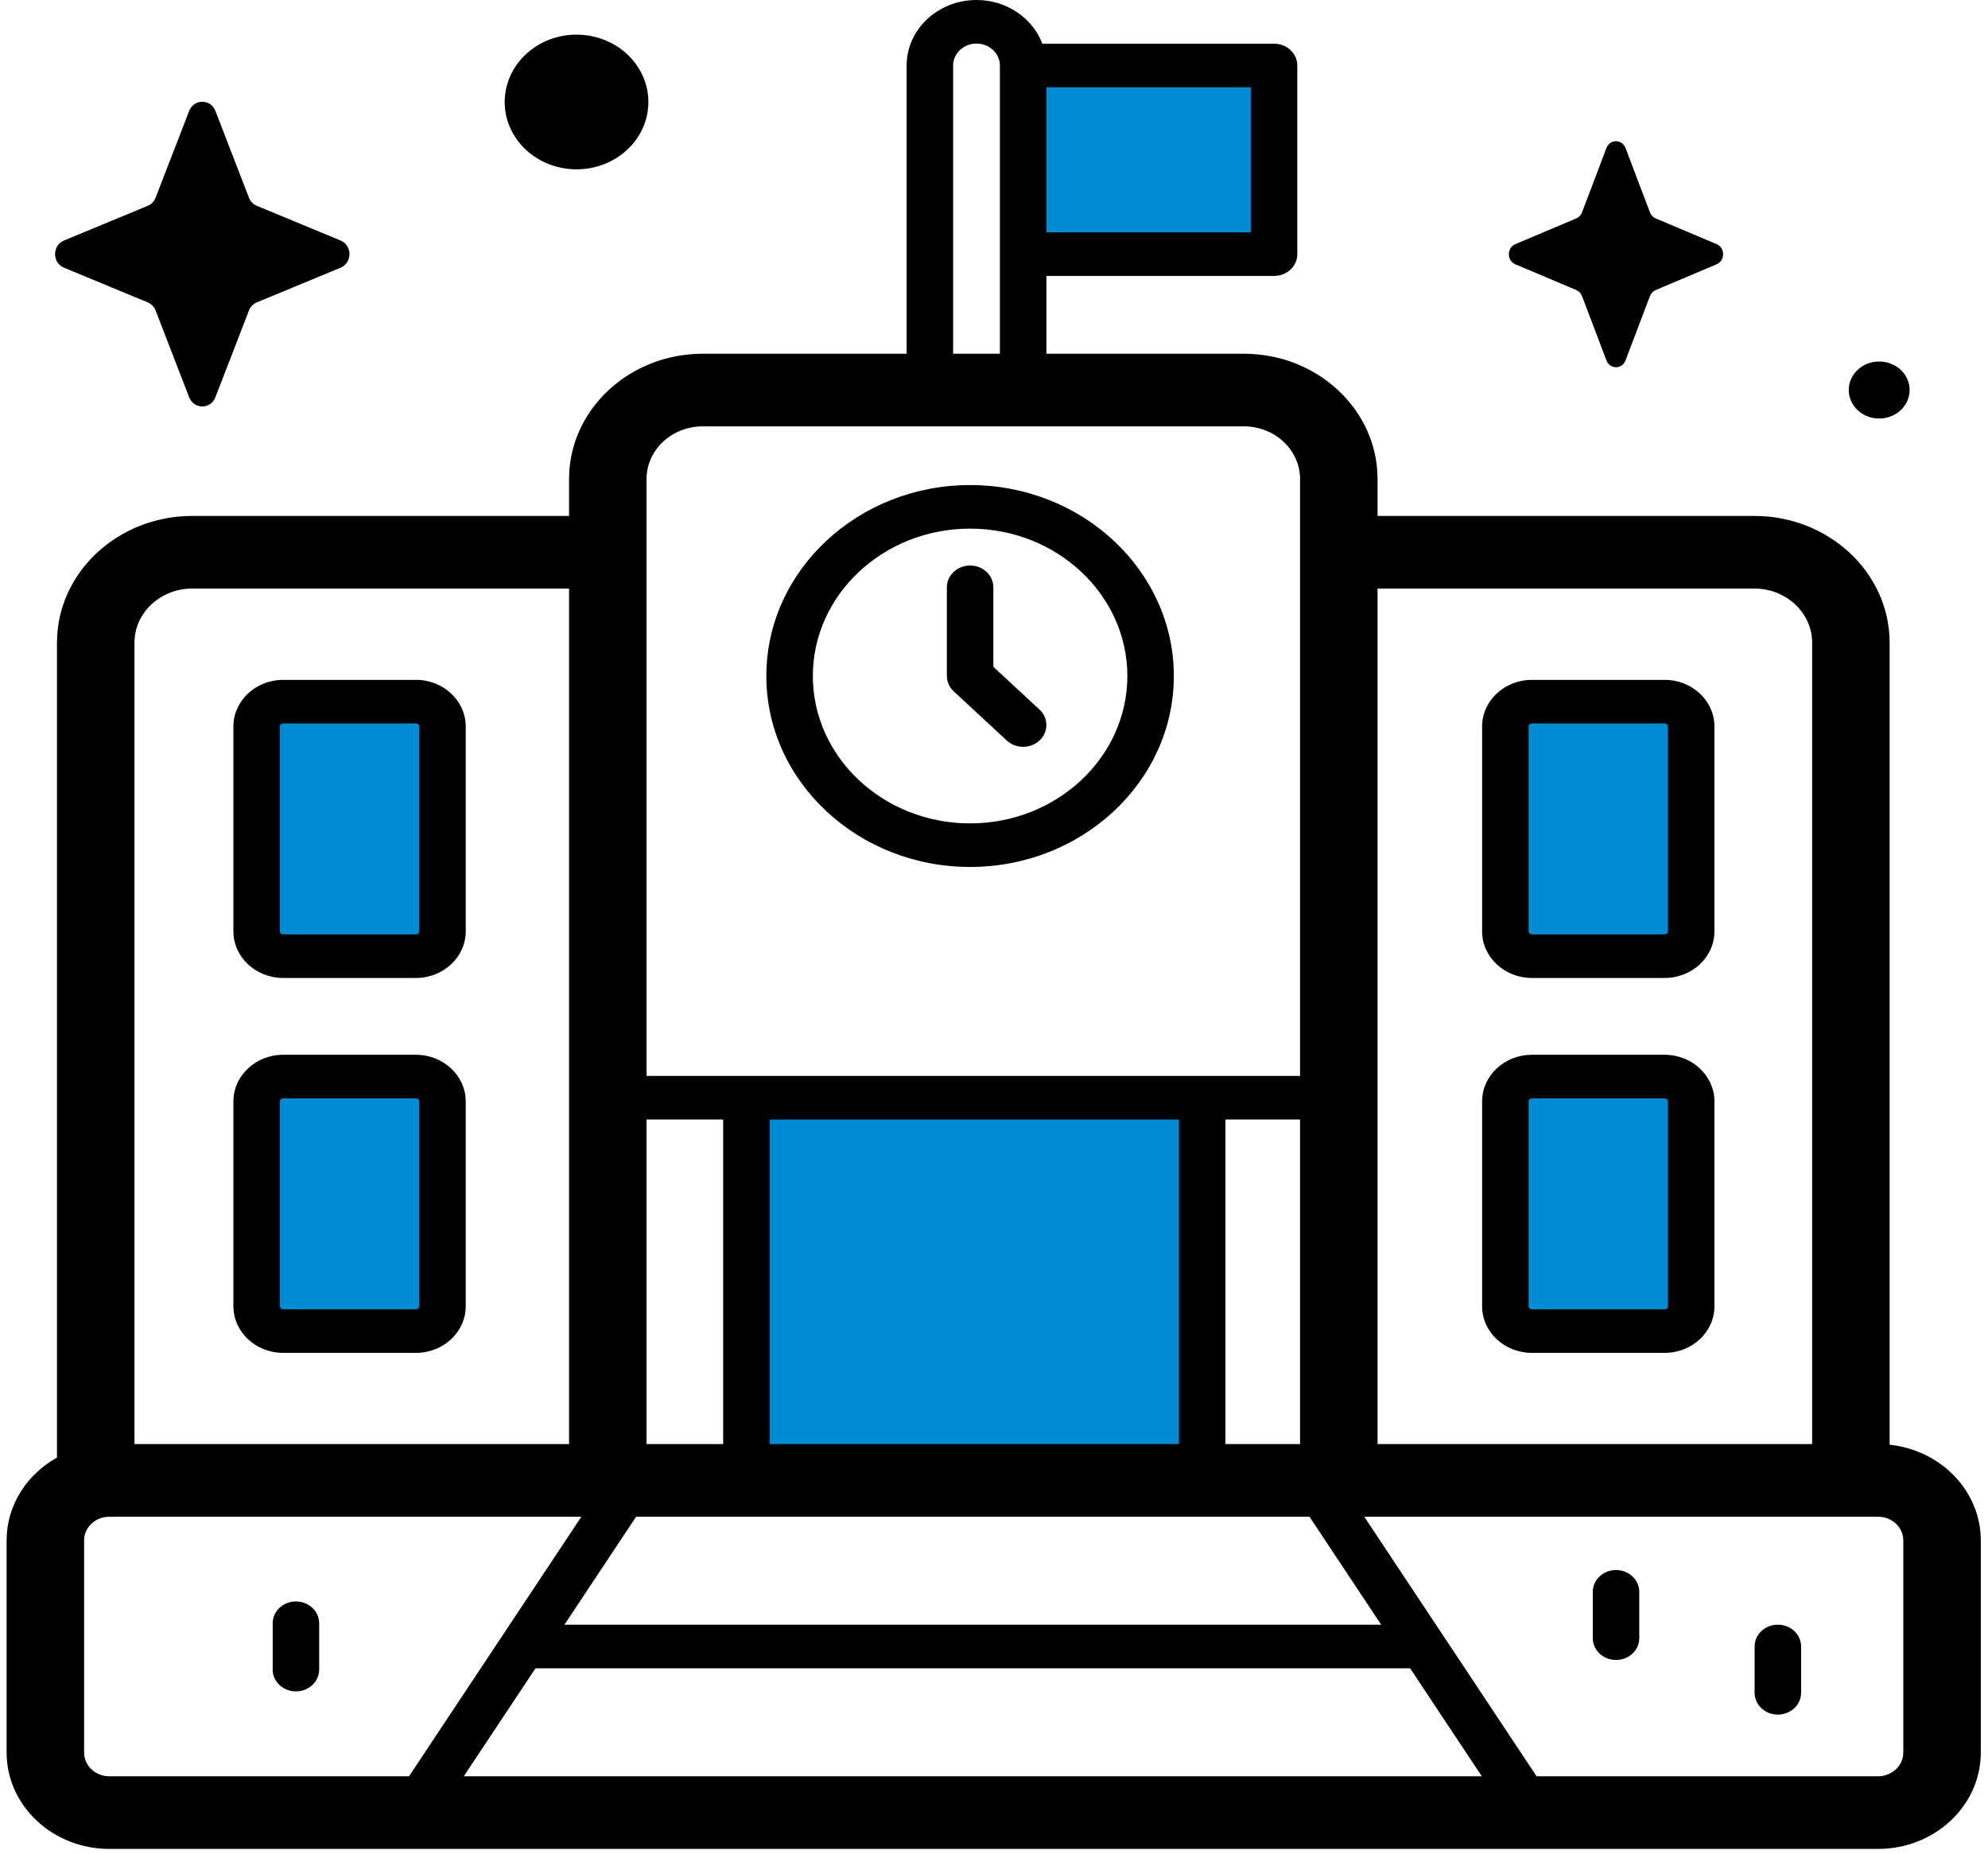 <svg width="89" height="83" viewBox="0 0 89 83" fill="none" xmlns="http://www.w3.org/2000/svg">
<path d="M45.696 11.599V3.312H56.898V11.599H45.696Z" fill="#008BD2"/>
<path d="M33.606 48.891V66.569L53.358 66.017L53.653 48.891H33.606Z" fill="#008BD2" stroke="black"/>
<path d="M84.596 64.665V28.767C84.596 25.638 81.879 23.093 78.541 23.093H61.671V21.438C61.671 18.348 58.987 15.833 55.689 15.833H46.846V12.351H57.037C57.612 12.351 58.078 11.915 58.078 11.376V2.931C58.078 2.393 57.612 1.956 57.037 1.956H46.664C46.234 0.818 45.077 0 43.717 0C41.992 0 40.589 1.315 40.589 2.931V15.833H31.458C28.159 15.833 25.476 18.348 25.476 21.438V23.093H8.606C5.267 23.093 2.551 25.638 2.551 28.767V65.24C1.202 65.992 0.296 67.372 0.296 68.946V78.446C0.296 80.822 2.359 82.756 4.895 82.756H84.078C86.614 82.756 88.677 80.822 88.677 78.446V68.946C88.677 66.734 86.889 64.906 84.596 64.665ZM78.541 26.343C79.966 26.343 81.127 27.43 81.127 28.767V64.636H61.671V26.343H78.541ZM23.973 74.671H63.129L66.339 79.505H20.763L23.973 74.671ZM25.268 72.721L28.479 67.887H58.624L61.834 72.721H25.268ZM28.945 50.108H32.375V64.636H28.945V50.108ZM52.78 50.108V64.636H34.456V50.108H52.78ZM58.202 50.108V64.636H54.861V50.108H58.202ZM55.996 10.401H46.846V3.906H55.996V10.401ZM42.67 2.931C42.67 2.39 43.14 1.95 43.717 1.95C44.294 1.95 44.764 2.39 44.764 2.931V15.833H42.67V2.931ZM31.458 19.083H55.689C57.075 19.083 58.202 20.14 58.202 21.438V48.157H28.945V21.438C28.945 20.14 30.072 19.083 31.458 19.083V19.083ZM6.02 28.767C6.02 27.43 7.18 26.343 8.606 26.343H25.476V64.636H6.02V28.767ZM3.765 78.446V68.946C3.765 68.362 4.272 67.887 4.895 67.887H5.941H26.027L18.312 79.505H4.895C4.272 79.505 3.765 79.03 3.765 78.446V78.446ZM85.208 78.446C85.208 79.03 84.701 79.505 84.078 79.505H68.791L61.076 67.887H82.861H84.078C84.701 67.887 85.208 68.362 85.208 68.946V78.446Z" fill="black"/>
<path d="M11.496 42.536V32.039H19.456V42.536H11.496Z" fill="#008BD2"/>
<path d="M67.509 42.536V32.039H75.468V42.536H67.509Z" fill="#008BD2"/>
<path d="M11.496 59.662V48.889H19.456V59.662H11.496Z" fill="#008BD2"/>
<path d="M67.509 59.662V48.889H75.468V59.662H67.509Z" fill="#008BD2"/>
<path d="M43.43 38.804C48.459 38.804 52.551 34.97 52.551 30.258C52.551 25.545 48.459 21.711 43.43 21.711C38.4 21.711 34.308 25.545 34.308 30.258C34.308 34.97 38.4 38.804 43.43 38.804ZM43.43 23.661C47.312 23.661 50.47 26.62 50.47 30.257C50.47 33.895 47.312 36.854 43.43 36.854C39.548 36.854 36.39 33.895 36.39 30.257C36.39 26.62 39.548 23.661 43.43 23.661V23.661Z" fill="black"/>
<path d="M12.677 60.554H18.622C19.85 60.554 20.85 59.618 20.85 58.467V49.299C20.85 48.148 19.85 47.211 18.622 47.211H12.677C11.448 47.211 10.449 48.147 10.449 49.299V58.467C10.449 59.618 11.448 60.554 12.677 60.554ZM12.53 49.299C12.53 49.223 12.596 49.161 12.677 49.161H18.622C18.703 49.161 18.768 49.223 18.768 49.299V58.467C18.768 58.543 18.703 58.604 18.622 58.604H12.677C12.596 58.604 12.53 58.543 12.53 58.467V49.299Z" fill="black"/>
<path d="M12.677 43.773H18.622C19.85 43.773 20.85 42.837 20.85 41.685V32.517C20.85 31.366 19.85 30.43 18.622 30.43H12.677C11.448 30.43 10.449 31.366 10.449 32.517V41.685C10.449 42.837 11.448 43.773 12.677 43.773ZM12.53 32.518C12.53 32.442 12.596 32.38 12.677 32.38H18.622C18.703 32.38 18.768 32.442 18.768 32.518V41.686C18.768 41.762 18.703 41.823 18.622 41.823H12.677C12.596 41.823 12.53 41.762 12.53 41.686V32.518Z" fill="black"/>
<path d="M68.58 60.554H74.525C75.753 60.554 76.753 59.618 76.753 58.467V49.299C76.753 48.148 75.753 47.211 74.525 47.211H68.58C67.351 47.211 66.352 48.147 66.352 49.299V58.467C66.352 59.618 67.351 60.554 68.58 60.554ZM68.433 49.299C68.433 49.223 68.499 49.161 68.58 49.161H74.525C74.606 49.161 74.671 49.223 74.671 49.299V58.467C74.671 58.543 74.606 58.604 74.525 58.604H68.58C68.499 58.604 68.433 58.543 68.433 58.467V49.299Z" fill="black"/>
<path d="M68.58 43.773H74.525C75.753 43.773 76.753 42.837 76.753 41.685V32.517C76.753 31.366 75.753 30.43 74.525 30.43H68.58C67.351 30.43 66.352 31.366 66.352 32.517V41.685C66.352 42.837 67.351 43.773 68.58 43.773ZM68.433 32.518C68.433 32.442 68.499 32.38 68.58 32.38H74.525C74.606 32.38 74.671 32.442 74.671 32.518V41.686C74.671 41.762 74.606 41.823 74.525 41.823H68.58C68.499 41.823 68.433 41.762 68.433 41.686V32.518Z" fill="black"/>
<path d="M45.073 33.145C45.275 33.333 45.54 33.427 45.804 33.427C46.073 33.427 46.341 33.33 46.544 33.138C46.948 32.755 46.945 32.137 46.536 31.759L44.471 29.846V26.288C44.471 25.749 44.005 25.312 43.431 25.312C42.856 25.312 42.39 25.749 42.39 26.288V30.253C42.39 30.513 42.501 30.763 42.699 30.946L45.073 33.145Z" fill="black"/>
<path d="M72.348 70.273C71.773 70.273 71.307 70.71 71.307 71.249V73.324C71.307 73.862 71.773 74.299 72.348 74.299C72.922 74.299 73.388 73.862 73.388 73.324V71.249C73.388 70.71 72.922 70.273 72.348 70.273Z" fill="black"/>
<path d="M79.592 72.719C79.018 72.719 78.552 73.156 78.552 73.694V75.769C78.552 76.307 79.017 76.744 79.592 76.744C80.167 76.744 80.633 76.308 80.633 75.769V73.694C80.633 73.156 80.167 72.719 79.592 72.719Z" fill="black"/>
<path d="M13.249 71.68C12.674 71.68 12.208 72.116 12.208 72.655V74.73C12.208 75.268 12.674 75.705 13.249 75.705C13.823 75.705 14.289 75.268 14.289 74.73V72.655C14.289 72.116 13.823 71.68 13.249 71.68Z" fill="black"/>
<path d="M28.941 5.258C29.349 3.639 28.279 2.015 26.551 1.632C24.822 1.249 23.089 2.252 22.681 3.872C22.272 5.492 23.342 7.115 25.071 7.498C26.8 7.881 28.532 6.878 28.941 5.258Z" fill="black"/>
<path d="M84.128 18.733C84.881 18.733 85.491 18.161 85.491 17.456C85.491 16.751 84.881 16.18 84.128 16.18C83.376 16.18 82.766 16.751 82.766 17.456C82.766 18.161 83.376 18.733 84.128 18.733Z" fill="black"/>
<path d="M72.773 6.625L73.866 9.505C73.913 9.628 74.005 9.726 74.122 9.775L76.852 10.928C77.238 11.091 77.238 11.666 76.852 11.829L74.122 12.982C74.005 13.031 73.913 13.129 73.866 13.252L72.773 16.131C72.618 16.538 72.073 16.538 71.918 16.131L70.825 13.252C70.778 13.129 70.686 13.031 70.569 12.982L67.839 11.829C67.453 11.666 67.453 11.091 67.839 10.928L70.569 9.775C70.686 9.726 70.778 9.628 70.825 9.505L71.918 6.625C72.073 6.219 72.618 6.219 72.773 6.625Z" fill="black"/>
<path d="M9.643 4.966L11.145 8.847C11.209 9.014 11.336 9.145 11.497 9.212L15.248 10.765C15.778 10.985 15.778 11.761 15.248 11.981L11.497 13.535C11.336 13.601 11.209 13.733 11.145 13.899L9.643 17.78C9.431 18.329 8.681 18.329 8.468 17.78L6.967 13.899C6.902 13.733 6.775 13.601 6.615 13.535L2.863 11.981C2.333 11.761 2.333 10.985 2.863 10.766L6.615 9.212C6.775 9.146 6.902 9.014 6.967 8.848L8.468 4.966C8.681 4.418 9.431 4.418 9.643 4.966V4.966Z" fill="black"/>
</svg>
